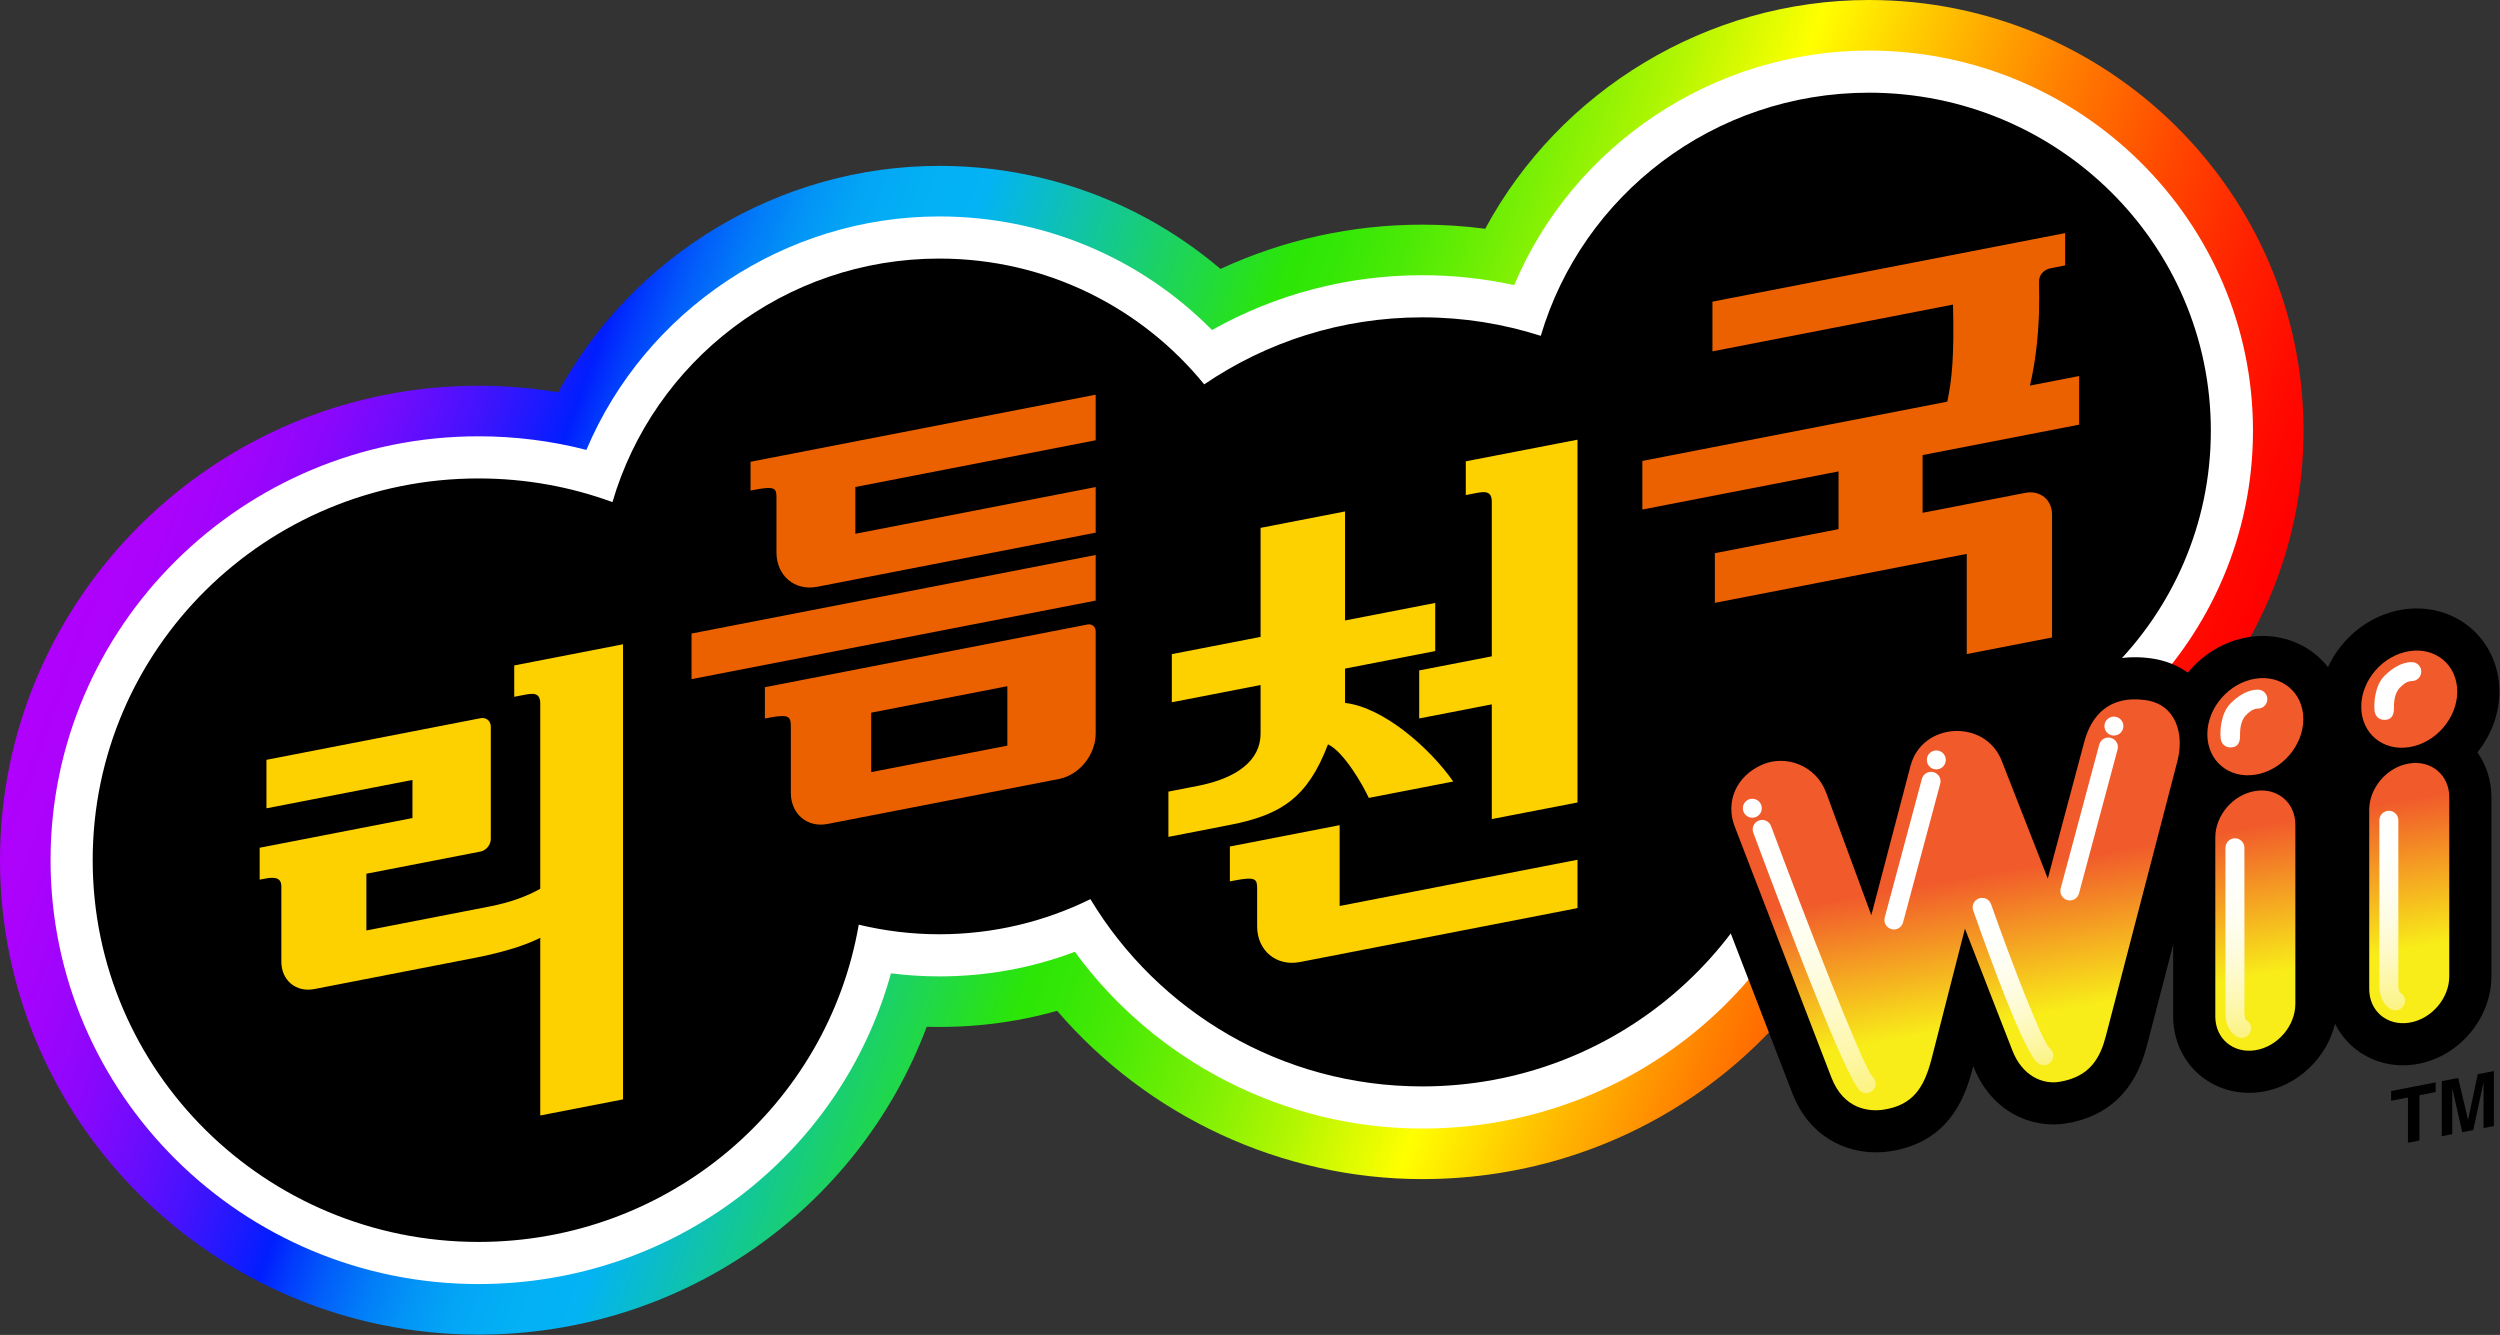 <?xml version="1.0" encoding="UTF-8" standalone="no"?>
<!-- Generator: Adobe Illustrator 25.0.0, SVG Export Plug-In . SVG Version: 6.00 Build 0)  -->

<svg
   version="1.1"
   id="Layer_1"
   x="0px"
   y="0px"
   viewBox="0 0 666.667 355.986"
   xml:space="preserve"
   sodipodi:docname="Rhythm Cheonguk Wii (리듬 천국 Ｗｉｉ) Logo.svg"
   width="666.667"
   height="355.986"
   inkscape:version="1.2.2 (b0a8486541, 2022-12-01)"
   xmlns:inkscape="http://www.inkscape.org/namespaces/inkscape"
   xmlns:sodipodi="http://sodipodi.sourceforge.net/DTD/sodipodi-0.dtd"
   xmlns="http://www.w3.org/2000/svg"
   xmlns:svg="http://www.w3.org/2000/svg"><rect x="0" y="0" width="666.667" height="355.986" fill="#333333" stroke="none"/><defs
   id="defs178" /><sodipodi:namedview
   id="namedview176"
   pagecolor="#505050"
   bordercolor="#eeeeee"
   borderopacity="1"
   inkscape:showpageshadow="0"
   inkscape:pageopacity="0"
   inkscape:pagecheckerboard="0"
   inkscape:deskcolor="#505050"
   showgrid="false"
   inkscape:zoom="2.844"
   inkscape:cx="402.07454"
   inkscape:cy="146.97609"
   inkscape:window-width="2560"
   inkscape:window-height="1400"
   inkscape:window-x="2560"
   inkscape:window-y="0"
   inkscape:window-maximized="1"
   inkscape:current-layer="리듬_세상_00000001652036029481234410000004644106815103224492_" />
<style
   type="text/css"
   id="style2">
	.st0{fill:url(#Spectrum_1_);}
	.st1{fill:#FFFFFF;}
	.st2{fill:url(#SVGID_1_);}
	.st3{fill:url(#SVGID_2_);}
	.st4{fill:url(#SVGID_3_);}
	.st5{fill:url(#SVGID_4_);}
	.st6{fill:url(#SVGID_5_);}
	.st7{fill:#EB6100;}
	.st8{fill:#FDD000;}
</style>
<g
   id="Cloud"
   transform="scale(1.333)">
	<linearGradient
   id="Spectrum_1_"
   gradientUnits="userSpaceOnUse"
   x1="423.928"
   y1="202.613"
   x2="34.435"
   y2="60.85">
		<stop
   offset="0"
   style="stop-color:#FF0000"
   id="stop4" />
		<stop
   offset="0.025"
   style="stop-color:#FF0900"
   id="stop6" />
		<stop
   offset="0.067"
   style="stop-color:#FF2100"
   id="stop8" />
		<stop
   offset="0.12"
   style="stop-color:#FF4900"
   id="stop10" />
		<stop
   offset="0.181"
   style="stop-color:#FF8000"
   id="stop12" />
		<stop
   offset="0.249"
   style="stop-color:#FFC600"
   id="stop14" />
		<stop
   offset="0.3"
   style="stop-color:#FFFF00"
   id="stop16" />
		<stop
   offset="0.31"
   style="stop-color:#F1FD00"
   id="stop18" />
		<stop
   offset="0.362"
   style="stop-color:#ABF502"
   id="stop20" />
		<stop
   offset="0.409"
   style="stop-color:#74EF04"
   id="stop22" />
		<stop
   offset="0.449"
   style="stop-color:#4CEA05"
   id="stop24" />
		<stop
   offset="0.481"
   style="stop-color:#34E706"
   id="stop26" />
		<stop
   offset="0.5"
   style="stop-color:#2BE606"
   id="stop28" />
		<stop
   offset="0.65"
   style="stop-color:#03B3F4"
   id="stop30" />
		<stop
   offset="0.68"
   style="stop-color:#03B0F4"
   id="stop32" />
		<stop
   offset="0.705"
   style="stop-color:#03A6F5"
   id="stop34" />
		<stop
   offset="0.727"
   style="stop-color:#0395F6"
   id="stop36" />
		<stop
   offset="0.748"
   style="stop-color:#027DF8"
   id="stop38" />
		<stop
   offset="0.769"
   style="stop-color:#025EFA"
   id="stop40" />
		<stop
   offset="0.788"
   style="stop-color:#0139FC"
   id="stop42" />
		<stop
   offset="0.8"
   style="stop-color:#011EFE"
   id="stop44" />
		<stop
   offset="0.816"
   style="stop-color:#1B1AFE"
   id="stop46" />
		<stop
   offset="0.847"
   style="stop-color:#4812FD"
   id="stop48" />
		<stop
   offset="0.879"
   style="stop-color:#6E0CFD"
   id="stop50" />
		<stop
   offset="0.91"
   style="stop-color:#8B07FC"
   id="stop52" />
		<stop
   offset="0.94"
   style="stop-color:#9F04FC"
   id="stop54" />
		<stop
   offset="0.971"
   style="stop-color:#AC02FC"
   id="stop56" />
		<stop
   offset="1"
   style="stop-color:#B001FC"
   id="stop58" />
	</linearGradient>
	<path
   id="Spectrum"
   class="st0"
   d="m 373.883,0 c -32.387,0 -61.888,18.159 -76.768,45.766 -4.165,-0.548 -8.369,-0.824 -12.593,-0.824 -14.081,0 -27.796,3.032 -40.368,8.858 -15.556,-13.243 -35.36,-20.616 -56.247,-20.616 -32.115,0 -61.355,17.948 -76.256,45.294 C 106.414,77.607 101.097,77.168 95.727,77.168 42.943,77.168 0,119.745 0,172.079 c 0,52.334 42.943,94.911 95.727,94.911 40.666,0 75.952,-25.042 89.663,-61.586 8.929,0.257 17.688,-0.822 26.092,-3.19 18.062,21.065 44.85,33.665 73.039,33.665 41.494,0 77.16,-25.882 90.412,-63.555 47.456,-0.561 85.89,-38.995 85.89,-86.159 C 460.823,38.653 421.821,0 373.883,0 Z"
   style="fill:url(#Spectrum_1_)" />
	<path
   id="White"
   class="st1"
   d="m 373.883,10.114 c -31.108,0 -59.198,18.931 -70.964,46.924 -6.03,-1.317 -12.19,-1.982 -18.398,-1.982 -14.858,0 -29.258,3.771 -42.06,10.964 -14.346,-14.523 -33.846,-22.721 -54.554,-22.721 -30.927,0 -58.835,18.829 -70.6,46.705 -7.018,-1.808 -14.246,-2.722 -21.58,-2.722 -47.208,0 -85.613,38.039 -85.613,84.797 0,46.757 38.405,84.797 85.613,84.797 38.965,0 72.406,-25.68 82.513,-62.161 3.21,0.407 6.442,0.612 9.666,0.612 9.388,0 18.48,-1.652 27.118,-4.92 16.022,21.977 42.016,35.359 69.497,35.359 39.635,0 73.326,-26.385 83.004,-63.813 2.122,0.176 4.246,0.264 6.358,0.264 42.361,0 76.826,-34.116 76.826,-76.051 1e-5,-41.934 -34.464,-76.05 -76.826,-76.05 z" />
	<path
   id="Black"
   d="m 373.882,18.542 c -31.108,0 -57.348,20.539 -65.648,48.643 -7.474,-2.394 -15.439,-3.7 -23.714,-3.7 -16.184,0 -31.2,4.953 -43.617,13.408 -12.483,-15.343 -31.58,-25.165 -52.997,-25.165 -31.007,0 -57.155,20.577 -65.385,48.718 -8.347,-3.058 -17.373,-4.734 -26.795,-4.734 -42.628,0 -77.184,34.191 -77.184,76.368 0,42.177 34.557,76.368 77.184,76.368 38.182,0 69.868,-27.438 76.066,-63.47 5.168,1.245 10.56,1.921 16.113,1.921 10.862,0 21.122,-2.537 30.232,-7.026 13.508,22.438 38.177,37.464 66.382,37.464 38.554,0 70.509,-28.07 76.363,-64.784 4.21,0.801 8.552,1.235 12.999,1.235 37.775,0 68.398,-30.276 68.398,-67.623 0,-37.347 -30.623,-67.623 -68.398,-67.623 z" />
	<rect
   x="368.231"
   y="142.355"
   width="43.695"
   height="14.336"
   id="rect64" />
</g>
<g
   id="Wii"
   transform="scale(1.333)">
	<path
   d="m 500,138.345 c 0,-4.975 -2.086,-9.61 -5.724,-12.718 -3.669,-3.134 -8.642,-4.475 -13.624,-3.688 -6.616,1.049 -12.221,5.616 -14.944,11.526 -0.658,-0.845 -1.401,-1.626 -2.224,-2.328 -3.669,-3.135 -8.644,-4.479 -13.624,-3.689 -4.846,0.768 -9.149,3.424 -12.175,7.112 -2.064,-1.468 -4.502,-2.44 -7.177,-2.829 -10.578,-1.543 -18.89,4.015 -21.688,14.504 l -0.673,2.526 c -2.953,-7.107 -9.859,-11.377 -17.733,-10.927 -7.951,0.464 -14.371,5.65 -16.353,13.209 l -1.057,4.023 c -1.821,-4.464 -5.225,-7.94 -9.647,-9.828 -4.545,-1.942 -9.704,-1.944 -14.154,-0.007 -9.252,4.027 -13.569,13.969 -10.043,23.127 l 19.354,50.241 c 3.424,8.891 10.662,11.931 16.817,11.93 0.983,0 1.939,-0.077 2.848,-0.221 11.395,-1.805 14.819,-10.234 16.404,-16.418 l 0.161,-0.634 0.003,0.006 c 3.655,9.385 11.922,12.536 18.477,11.495 8.448,-1.338 13.907,-6.527 16.225,-15.426 l 5.294,-20.347 v 14.375 c 0,4.559 1.919,8.813 5.264,11.671 3.373,2.879 7.925,4.115 12.49,3.394 7.135,-1.13 12.967,-6.786 14.636,-13.632 0.887,1.801 2.125,3.413 3.666,4.729 3.373,2.878 7.925,4.116 12.49,3.394 8.476,-1.343 15.117,-9.075 15.117,-17.601 v -35.847 c 0,-3.281 -0.994,-6.404 -2.799,-8.963 C 498.347,147.09 500,142.816 500,138.345 Z"
   id="path67" />
	<linearGradient
   id="SVGID_1_"
   gradientUnits="userSpaceOnUse"
   x1="430.2"
   y1="213.799"
   x2="417.412"
   y2="141.274">
		<stop
   offset="0.2"
   style="stop-color:#F8EC19"
   id="stop69" />
		<stop
   offset="0.6"
   style="stop-color:#F15A2B"
   id="stop71" />
	</linearGradient>
	<path
   class="st2"
   d="m 435.607,152.19 -14.315,55.019 c -1.119,4.299 -3.097,8.228 -9.386,9.224 -3.265,0.517 -7.339,-1.18 -9.305,-6.229 l -9.515,-24.427 -6.668,26.02 c -1.521,5.935 -3.847,9.281 -9.558,10.186 -2.93,0.464 -8.038,-0.068 -10.482,-6.413 l -19.354,-50.242 c -1.854,-4.814 0.187,-10.04 5.54,-12.369 4.667,-2.031 10.732,0.111 12.765,5.628 l 9.031,24.501 7.849,-29.905 c 2.296,-8.747 14.931,-9.42 18.229,-0.994 l 9.225,23.57 7.298,-27.351 c 1.373,-5.146 4.896,-9.419 12.33,-8.337 6.106,0.889 7.671,6.903 6.314,12.119 z m 23.579,48.633 v -35.847 c 0,-4.422 -3.585,-7.439 -8.007,-6.739 -4.422,0.7 -8.007,4.853 -8.007,9.275 v 35.847 c 0,4.422 3.585,7.44 8.007,6.74 4.422,-0.7 8.007,-4.854 8.007,-9.276 z m 1.594,-56.968 c 0,5.303 -4.299,10.283 -9.602,11.123 -5.303,0.84 -9.602,-2.778 -9.602,-8.081 0,-5.303 4.299,-10.283 9.602,-11.123 5.303,-0.84 9.602,2.778 9.602,8.081 z m 29.197,51.459 V 159.467 c 0,-4.422 -3.585,-7.439 -8.007,-6.739 -4.422,0.7 -8.007,4.853 -8.007,9.275 v 35.847 c 0,4.422 3.585,7.44 8.007,6.74 4.422,-0.7 8.007,-4.854 8.007,-9.276 z m 1.594,-56.968 c 0,5.303 -4.299,10.283 -9.602,11.123 -5.303,0.84 -9.602,-2.778 -9.602,-8.081 0,-5.303 4.299,-10.283 9.602,-11.123 5.303,-0.84 9.602,2.778 9.602,8.081 z"
   id="path74"
   style="fill:url(#SVGID_1_)" />
	<g
   id="g166">
		<circle
   class="st1"
   cx="350.551"
   cy="161.688"
   r="1.896"
   id="circle76" />
		<circle
   class="st1"
   cx="387.359"
   cy="152.023"
   r="1.896"
   id="circle78" />
		<circle
   class="st1"
   cx="422.887"
   cy="145.254"
   r="1.896"
   id="circle80" />
		<linearGradient
   id="SVGID_2_"
   gradientUnits="userSpaceOnUse"
   x1="352.352"
   y1="163.951"
   x2="373.405"
   y2="218.798">
			<stop
   offset="0"
   style="stop-color:#FFFFFF"
   id="stop82" />
			<stop
   offset="0.217"
   style="stop-color:#FFFFFC"
   id="stop84" />
			<stop
   offset="0.391"
   style="stop-color:#FFFEF2"
   id="stop86" />
			<stop
   offset="0.55"
   style="stop-color:#FEFCE1"
   id="stop88" />
			<stop
   offset="0.701"
   style="stop-color:#FEFAC9"
   id="stop90" />
			<stop
   offset="0.845"
   style="stop-color:#FDF7AA"
   id="stop92" />
			<stop
   offset="0.983"
   style="stop-color:#FCF385"
   id="stop94" />
			<stop
   offset="1"
   style="stop-color:#FCF380"
   id="stop96" />
		</linearGradient>
		<path
   class="st3"
   d="m 373.336,218.69 c -0.277,0 -0.556,-0.061 -0.823,-0.189 -0.813,-0.393 -2.975,-1.436 -21.769,-51.921 -0.365,-0.982 0.135,-2.073 1.116,-2.439 0.981,-0.364 2.073,0.133 2.44,1.115 6.677,17.936 17.989,47.177 20.2,50.038 0.693,0.536 0.942,1.502 0.545,2.324 -0.326,0.677 -1.004,1.073 -1.709,1.073 z"
   id="path99"
   style="fill:url(#SVGID_2_)" />
		<linearGradient
   id="SVGID_3_"
   gradientUnits="userSpaceOnUse"
   x1="396.154"
   y1="179.625"
   x2="409.03"
   y2="213.167">
			<stop
   offset="0"
   style="stop-color:#FFFFFF"
   id="stop101" />
			<stop
   offset="0.217"
   style="stop-color:#FFFFFC"
   id="stop103" />
			<stop
   offset="0.391"
   style="stop-color:#FFFEF2"
   id="stop105" />
			<stop
   offset="0.55"
   style="stop-color:#FEFCE1"
   id="stop107" />
			<stop
   offset="0.701"
   style="stop-color:#FEFAC9"
   id="stop109" />
			<stop
   offset="0.845"
   style="stop-color:#FDF7AA"
   id="stop111" />
			<stop
   offset="0.983"
   style="stop-color:#FCF385"
   id="stop113" />
			<stop
   offset="1"
   style="stop-color:#FCF380"
   id="stop115" />
		</linearGradient>
		<path
   class="st4"
   d="m 408.879,213.09 c -0.277,0 -0.556,-0.061 -0.823,-0.189 -0.739,-0.357 -2.993,-1.445 -13.318,-30.758 -0.347,-0.988 0.171,-2.07 1.159,-2.418 0.991,-0.347 2.073,0.171 2.42,1.159 4.506,12.794 10.045,26.931 11.62,28.735 0.774,0.518 1.067,1.538 0.65,2.399 -0.326,0.677 -1.004,1.072 -1.709,1.072 z"
   id="path118"
   style="fill:url(#SVGID_3_)" />
		<path
   class="st1"
   d="m 378.876,185.938 c -0.163,0 -0.328,-0.021 -0.492,-0.066 -1.012,-0.271 -1.612,-1.31 -1.342,-2.322 l 7.434,-27.744 c 0.272,-1.012 1.314,-1.611 2.323,-1.341 1.012,0.271 1.612,1.31 1.342,2.322 l -7.434,27.744 c -0.227,0.848 -0.994,1.407 -1.831,1.407 z"
   id="path120" />
		<path
   class="st1"
   d="m 414.074,180.129 c -0.163,0 -0.328,-0.021 -0.492,-0.066 -1.012,-0.271 -1.612,-1.31 -1.342,-2.322 l 7.716,-28.792 c 0.272,-1.012 1.315,-1.612 2.323,-1.341 1.012,0.271 1.612,1.31 1.342,2.322 l -7.716,28.792 c -0.227,0.848 -0.994,1.407 -1.831,1.407 z"
   id="path122" />
		<path
   class="st1"
   d="m 451.689,137.963 c -2.184,0 -4.133,1.421 -5.452,2.74 -2.039,2.039 -2.126,5.674 -2.006,6.904 0.127,1.301 0.959,1.915 2.006,1.915 1.047,0 1.885,-0.541 1.885,-2.25 0,-0.835 -0.057,-2.901 1.17,-4.183 0.553,-0.579 1.41,-1.333 2.397,-1.333 1.047,0 1.896,-0.849 1.896,-1.896 0,-1.047 -0.849,-1.896 -1.896,-1.896 z"
   id="path124" />
		<linearGradient
   id="SVGID_4_"
   gradientUnits="userSpaceOnUse"
   x1="447.762"
   y1="167.702"
   x2="447.762"
   y2="207.632">
			<stop
   offset="0"
   style="stop-color:#FFFFFF"
   id="stop126" />
			<stop
   offset="0.217"
   style="stop-color:#FFFFFC"
   id="stop128" />
			<stop
   offset="0.391"
   style="stop-color:#FFFEF2"
   id="stop130" />
			<stop
   offset="0.55"
   style="stop-color:#FEFCE1"
   id="stop132" />
			<stop
   offset="0.701"
   style="stop-color:#FEFAC9"
   id="stop134" />
			<stop
   offset="0.845"
   style="stop-color:#FDF7AA"
   id="stop136" />
			<stop
   offset="0.983"
   style="stop-color:#FCF385"
   id="stop138" />
			<stop
   offset="1"
   style="stop-color:#FCF380"
   id="stop140" />
		</linearGradient>
		<path
   class="st5"
   d="m 449.357,204.084 c -0.066,-0.067 -0.362,-0.413 -0.362,-1.375 v -33.111 c 0,-1.047 -0.849,-1.896 -1.896,-1.896 -1.047,0 -1.896,0.849 -1.896,1.896 v 33.111 c 0,3.522 2.178,4.632 2.426,4.747 0.258,0.119 0.528,0.176 0.795,0.176 0.716,0 1.403,-0.408 1.722,-1.1 0.42,-0.904 0.066,-1.968 -0.789,-2.448 z"
   id="path143"
   style="fill:url(#SVGID_4_)" />
		<path
   class="st1"
   d="m 482.478,132.454 c -2.184,0 -4.133,1.421 -5.452,2.74 -2.039,2.039 -2.126,5.674 -2.006,6.904 0.127,1.301 0.959,1.915 2.006,1.915 1.047,0 1.885,-0.541 1.885,-2.25 0,-0.835 -0.057,-2.901 1.17,-4.183 0.553,-0.579 1.41,-1.333 2.397,-1.333 1.047,0 1.896,-0.849 1.896,-1.896 1e-5,-1.047 -0.849,-1.896 -1.896,-1.896 z"
   id="path145" />
		<linearGradient
   id="SVGID_5_"
   gradientUnits="userSpaceOnUse"
   x1="478.554"
   y1="162.192"
   x2="478.554"
   y2="202.123">
			<stop
   offset="0"
   style="stop-color:#FFFFFF"
   id="stop147" />
			<stop
   offset="0.217"
   style="stop-color:#FFFFFC"
   id="stop149" />
			<stop
   offset="0.391"
   style="stop-color:#FFFEF2"
   id="stop151" />
			<stop
   offset="0.55"
   style="stop-color:#FEFCE1"
   id="stop153" />
			<stop
   offset="0.701"
   style="stop-color:#FEFAC9"
   id="stop155" />
			<stop
   offset="0.845"
   style="stop-color:#FDF7AA"
   id="stop157" />
			<stop
   offset="0.983"
   style="stop-color:#FCF385"
   id="stop159" />
			<stop
   offset="1"
   style="stop-color:#FCF380"
   id="stop161" />
		</linearGradient>
		<path
   class="st6"
   d="m 480.149,198.575 c -0.066,-0.067 -0.362,-0.413 -0.362,-1.375 v -33.111 c 0,-1.047 -0.849,-1.896 -1.896,-1.896 -1.047,0 -1.896,0.849 -1.896,1.896 v 33.111 c 0,3.522 2.178,4.632 2.426,4.747 0.258,0.119 0.528,0.176 0.795,0.176 0.716,0 1.403,-0.408 1.722,-1.1 0.42,-0.904 0.066,-1.968 -0.789,-2.448 z"
   id="path164"
   style="fill:url(#SVGID_5_)" />
	</g>
</g>
<g
   id="리듬_세상_00000001652036029481234410000004644106815103224492_"
   transform="scale(1.333)"
   inkscape:label="리듬_천국_00000001652036029481234410000004644106815103224492_">
	
	<path
   d="m 405.144,98.597 -20.529,3.991 V 91.036 l 31.325,-6.088 v -9.725 l -9.843,1.913 c 1.117,-4.799 2.084,-11.665 1.81,-20.615 -0.065,-2.111 1.664,-2.734 2.428,-2.882 l 2.803,-0.545 v -6.467 l -70.564,13.716 v 9.945 l 48.125,-9.355 c 0.253,10.3 -0.192,14.857 -1.14,19.418 l -61.007,11.858 v 9.725 l 39.246,-7.629 v 11.551 l -24.741,4.809 v 9.934 l 50.394,-9.795 v 20.038 l 17.059,-3.317 v -24.605 c 0,-2.964 -2.402,-4.899 -5.366,-4.323"
   style="fill:#eb6100;fill-opacity:1;fill-rule:nonzero;stroke:none"
   id="path242"
   inkscape:label="국_00000129187380489129286340000008393760994727768716_" /><path
   d="m 336.238,140.797 v 29.08 l -23.672,4.601 v 12.839 l 23.672,-4.601 v 12.959 c 0,7.112 -6.209,11.889 -16.781,13.953 l -7.801,1.516 v 12.077 l 16.392,-3.187 c 13.831,-2.681 20.82,-7.416 26.168,-21.489 4.231,1.915 9.457,11.133 10.888,14.287 l 22.52,-4.377 c -6.003,-8.663 -18.445,-19.759 -28.857,-20.964 v -9.155 l 24.056,-4.676 v -12.837 l -24.056,4.676 v -29.08 z m -8.191,84.993 v 9.308 l 1.121,-0.219 c 5.92,-1.151 6.153,-0.363 6.153,2.24 v 9.957 c 0,6.491 5.115,10.757 11.427,9.531 L 420.771,242.219 v -12.897 l -63.445,12.332 V 220.098 Z M 420.771,117.277 v 96.769 l -22.861,4.428 v -30.6 l -19.36,3.763 v -12.811 l 19.36,-3.763 V 133.814 c 0,-3.107 -2.175,-2.685 -4.551,-2.227 l -2.385,0.463 v -9.003 z"
   style="display:inline;fill:#fdd000;fill-opacity:1;fill-rule:nonzero;stroke:none;stroke-width:1.333"
   id="path246"
   transform="scale(0.75)"
   inkscape:label="천_00000151518686254035028310000006543246078542146693_" />
	<path
   id="듬_00000135689757128352503860000016487042145683423879_"
   class="st7"
   d="m 217.56,124.93 -64.541,12.546 v 6.262 l 0.8,-0.156 c 4.224,-0.821 4.39,-0.13 4.39,1.933 v 13.104 c 0,4.219 3.281,7.002 7.328,6.215 l 46.324,-9.004 c 4.047,-0.787 7.328,-4.845 7.328,-9.064 v -20.455 c -1e-5,-0.938 -0.729,-1.556 -1.628,-1.381 z m -16.039,24.236 -27.233,5.294 v -11.892 l 27.233,-5.294 z m 17.667,-38.141 5e-5,9.12 -80.845,15.715 v -9.12 z M 171.113,97.422 v 9.36 l 48.075,-9.345 v 9.12 l -55.716,10.83 c -4.497,0.874 -8.142,-2.218 -8.142,-6.906 l -3e-5,-10.866 c 0,-1.88 -0.166,-2.45 -4.383,-1.63 l -0.799,0.155 2e-5,-5.765 69.039,-13.42 v 9.12 z" />
	<path
   id="리_00000013903391440715053090000008889231044700341165_"
   class="st8"
   d="m 102.873,133.119 v 6.276 l 1.79,-0.348 c 1.782,-0.346 3.414,-0.664 3.414,1.678 v 37.069 c -2.633,1.504 -6.004,2.746 -10.161,3.554 l -24.62,4.786 v -11.345 l 22.831,-4.438 c 1.136,-0.221 2.057,-1.343 2.057,-2.506 v -22.463 c 0,-1.163 -0.921,-1.927 -2.057,-1.706 l -42.823,8.324 v 9.701 l 29.207,-5.677 v 7.628 l -30.565,5.941 v 6.382 l 0.722,-0.14 c 1.457,-0.283 3.618,-0.703 3.618,1.466 V 192.401 c 0,3.722 2.947,6.167 6.582,5.461 l 32.148,-6.249 c 6.031,-1.172 10.408,-2.647 13.061,-4.004 V 223.15 l 16.558,-3.218 v -91.043 z" />
</g>
<path
   id="_x2122_"
   d="m 642.123,304.731 v -12.07 l -4.491,0.873 v -2.594 l 11.878,-2.309 v 2.594 l -4.329,0.841 v 12.07 z m 20.155,-3.918 v -12.257 l -2.727,12.787 -2.953,0.574 -2.662,-11.739 v 12.257 l -2.791,0.543 v -14.672 l 4.361,-0.848 2.63,11.127 0.032,-0.006 2.565,-12.136 4.304,-0.837 v 14.672 z"
   style="stroke-width:1.333" />
</svg>
